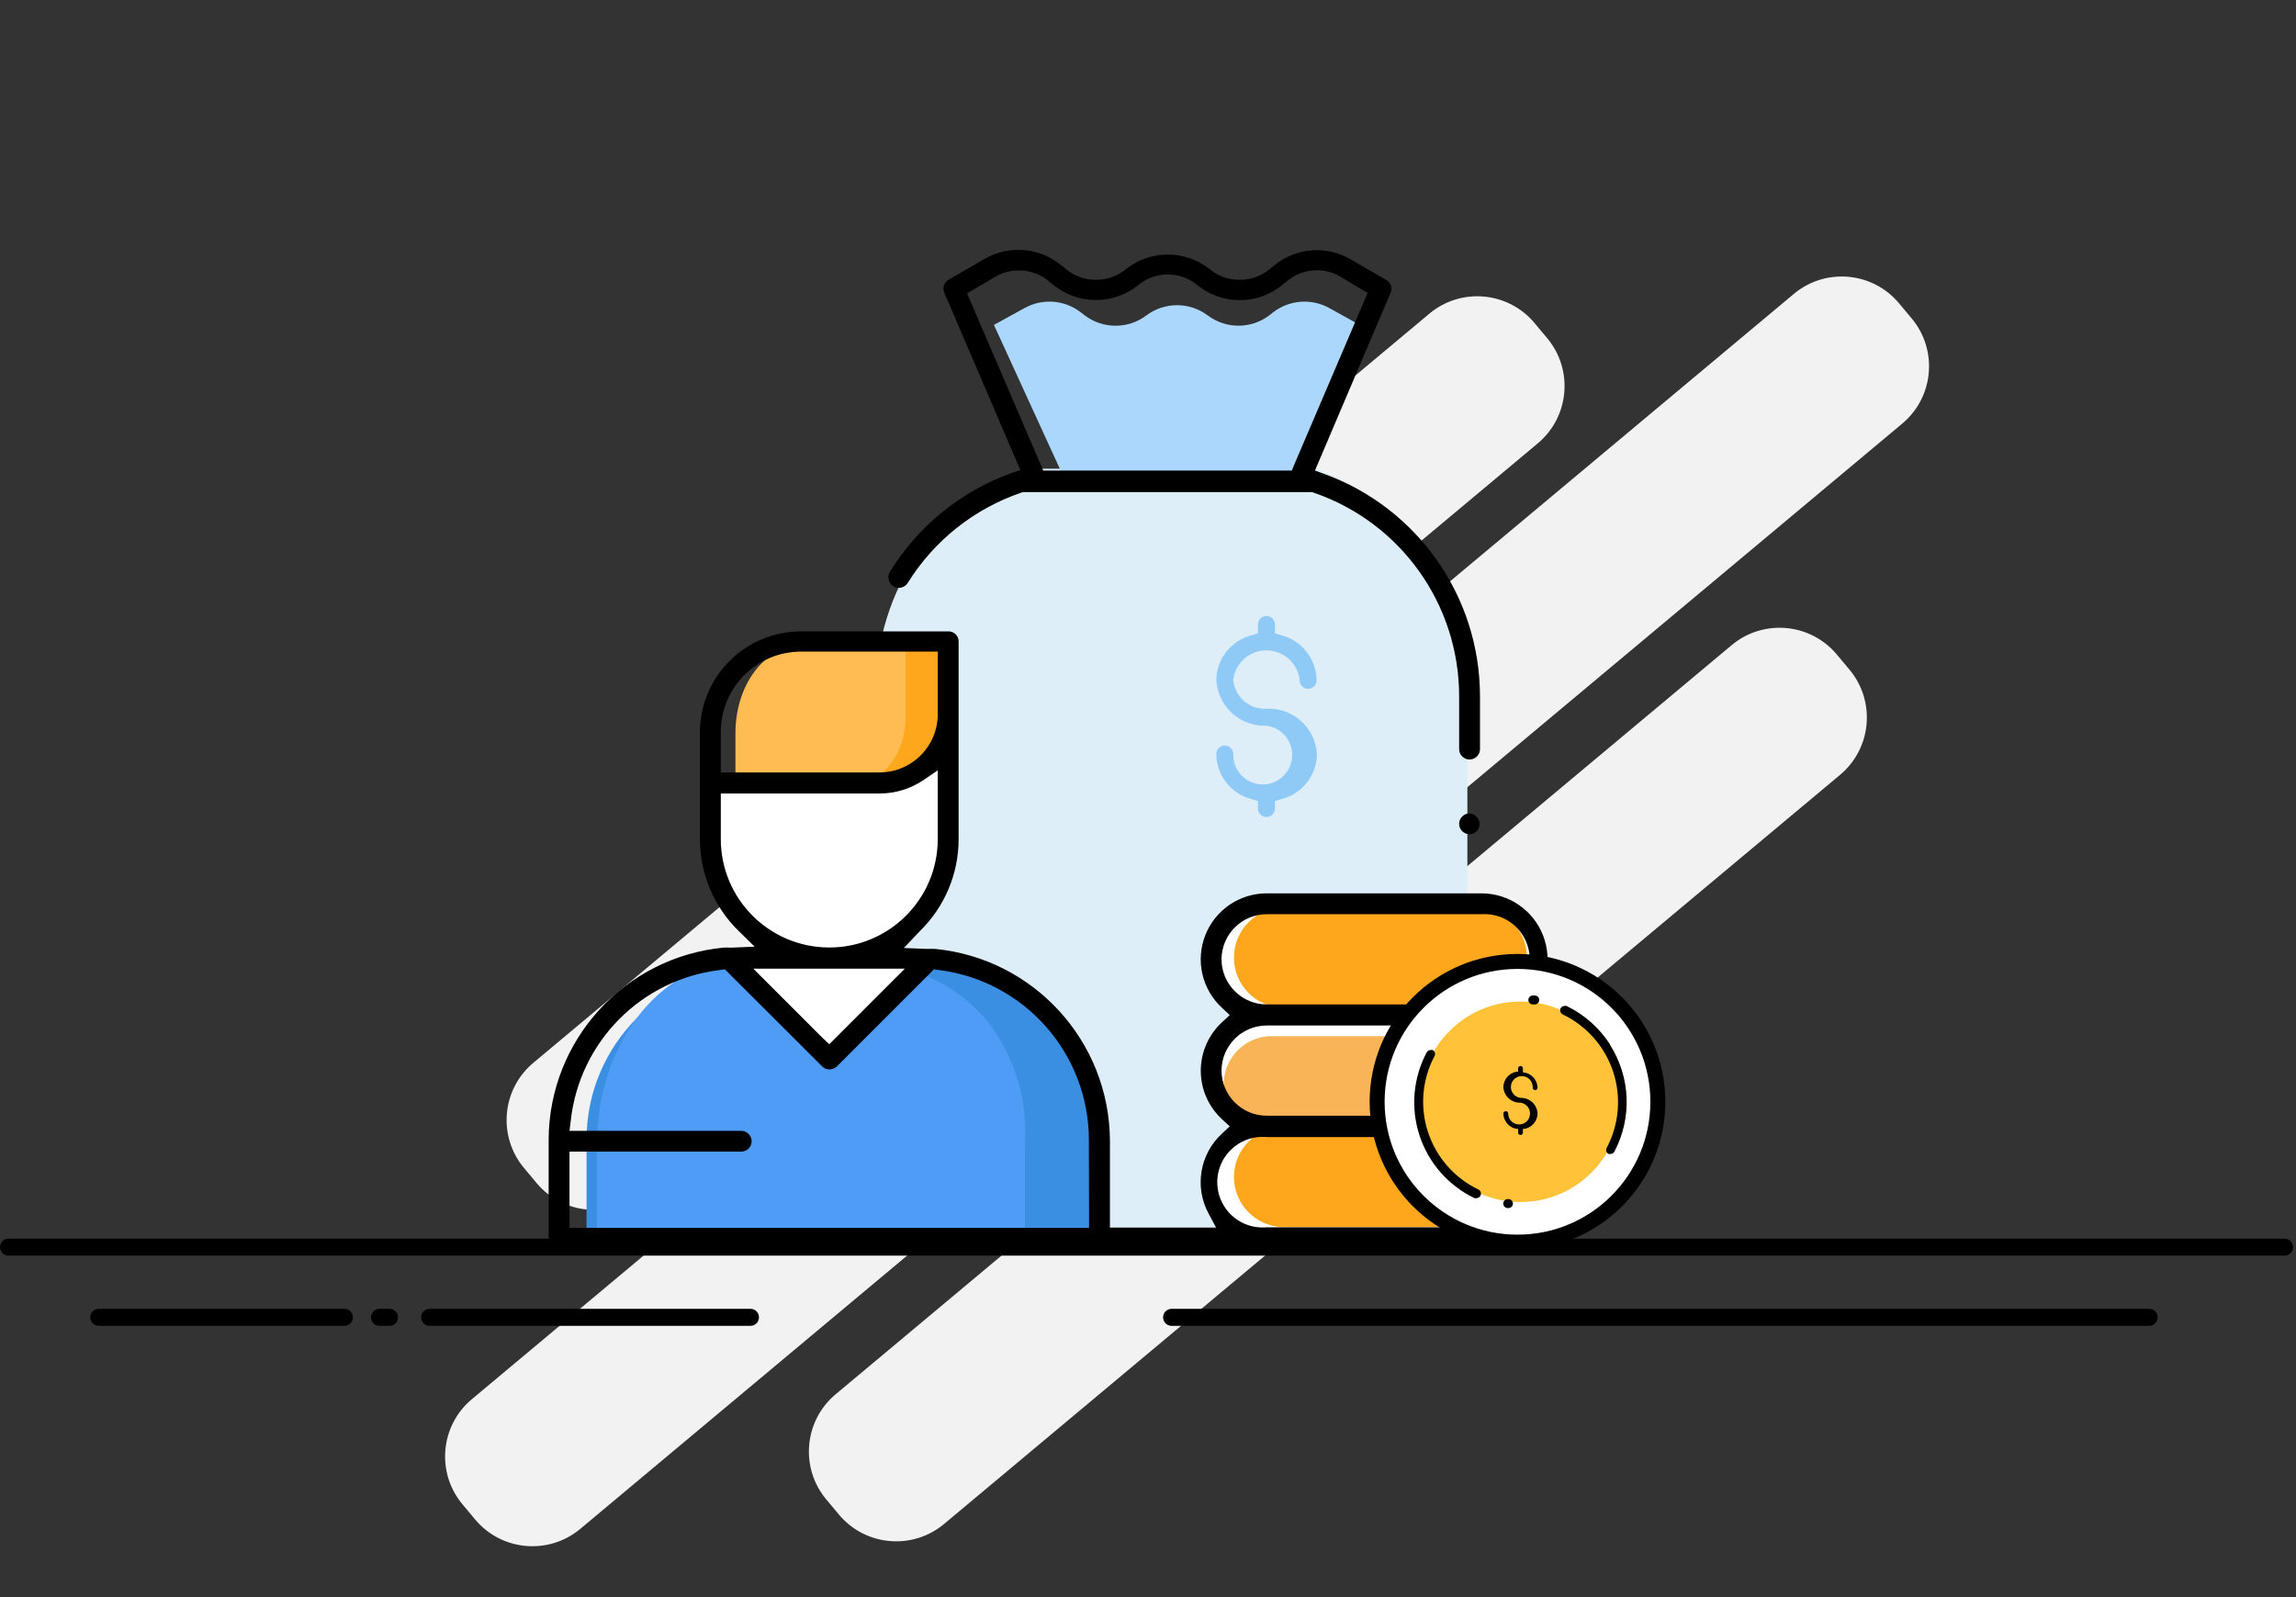 <?xml version="1.0" encoding="UTF-8"?>
<svg width="230px" height="160px" viewBox="0 0 230 160" version="1.1" xmlns="http://www.w3.org/2000/svg" xmlns:xlink="http://www.w3.org/1999/xlink">
    <rect x="0" y="0" width="230" height="160" fill="#333333" stroke="none"/>
    <title>Asset 3</title>
    <g stroke="none" stroke-width="1" fill="none" fill-rule="evenodd">
        <g id="Tour-Home---Desktop" transform="translate(-687, -3370)">
            <g id="Group-6" transform="translate(657, 3394)">
                <g id="Asset-3" transform="translate(30, 0)">
                    <path d="M102.752,-14.536 L104.726,-14.536 C108.857,-14.536 112.206,-11.187 112.206,-7.056 L112.206,109.94 C112.206,114.072 108.857,117.42 104.726,117.42 L102.752,117.42 C98.621,117.42 95.272,114.072 95.272,109.94 L95.272,-7.056 C95.272,-11.187 98.621,-14.536 102.752,-14.536 Z" id="Rectangle" fill="#F2F2F2" transform="translate(103.739, 51.442) rotate(50.1) translate(-103.739, -51.442) "></path>
                    <path d="M117.927,-26.488 L119.901,-26.488 C124.032,-26.488 127.381,-23.139 127.381,-19.008 L127.381,153.611 C127.381,157.743 124.032,161.091 119.901,161.091 L117.927,161.091 C113.796,161.091 110.447,157.743 110.447,153.611 L110.447,-19.008 C110.447,-23.139 113.796,-26.488 117.927,-26.488 Z" id="Rectangle" fill="#F2F2F2" transform="translate(118.914, 67.302) rotate(50.1) translate(-118.914, -67.302) "></path>
                    <path d="M133.034,18.672 L135.008,18.672 C139.139,18.672 142.488,22.021 142.488,26.152 L142.488,143.148 C142.488,147.279 139.139,150.628 135.008,150.628 L133.034,150.628 C128.903,150.628 125.554,147.279 125.554,143.148 L125.554,26.152 C125.554,22.021 128.903,18.672 133.034,18.672 Z" id="Rectangle" fill="#F2F2F2" transform="translate(134.021, 84.65) rotate(50.1) translate(-134.021, -84.65) "></path>
                    <path d="M103.01,22.96 C93.9,26.114 87.733,35.093 87.733,45.197 L87.733,101.443 L146.992,101.443 L146.992,45.197 C146.992,35.053 140.835,26.114 131.715,22.92 L103.01,22.96 Z" id="Path" fill="#DEEEF9"></path>
                    <path d="M106.646,24.005 L99.565,8.547 L102.658,6.85 C104.423,5.879 106.592,6.033 108.203,7.242 L108.675,7.603 C110.498,8.974 113.008,8.974 114.831,7.603 C116.655,6.232 119.165,6.232 120.988,7.603 C122.81,8.969 125.314,8.969 127.135,7.603 L127.597,7.242 C129.215,6.03 131.393,5.88 133.161,6.86 L136.175,8.537 L129.144,23.995 L106.646,24.005 Z" id="Path" fill="#ACD7FC"></path>
                    <path d="M89.029,34.089 C89.088,34.357 89.255,34.59 89.491,34.732 C89.658,34.833 89.848,34.889 90.043,34.892 C90.407,34.889 90.745,34.699 90.937,34.39 C93.57,30.155 97.587,26.961 102.307,25.351 L102.447,25.3 L131.434,25.3 L131.585,25.351 C140.31,28.336 146.171,36.538 146.168,45.76 L146.168,51.043 C146.168,51.62 146.636,52.087 147.213,52.087 C147.79,52.087 148.257,51.62 148.257,51.043 L148.257,45.72 C148.24,35.771 142.015,26.891 132.669,23.483 L131.725,23.141 L132.117,22.217 L139.288,5.353 C139.513,4.875 139.329,4.304 138.866,4.048 L135.341,2.009 C132.915,0.563 129.843,0.792 127.657,2.581 L127.115,3.023 C126.282,3.686 125.246,4.041 124.182,4.028 C123.118,4.039 122.083,3.684 121.249,3.023 C118.77,0.993 115.202,0.993 112.722,3.023 C111.888,3.684 110.853,4.038 109.789,4.028 C108.725,4.04 107.69,3.685 106.857,3.023 L106.304,2.571 C104.132,0.783 101.08,0.527 98.641,1.928 L95.035,4.018 C94.563,4.271 94.373,4.85 94.603,5.333 L101.815,22.167 L102.216,23.091 L101.212,23.432 C96.204,25.263 91.958,28.727 89.159,33.265 C88.999,33.508 88.951,33.808 89.029,34.089 Z M97.204,6.157 L96.883,5.384 L97.596,4.962 L99.705,3.726 C100.414,3.308 101.223,3.089 102.046,3.094 C103.11,3.081 104.146,3.435 104.978,4.098 L105.531,4.55 C106.732,5.526 108.232,6.058 109.779,6.056 C111.335,6.06 112.844,5.524 114.048,4.54 C115.755,3.147 118.206,3.147 119.914,4.54 C121.117,5.527 122.626,6.067 124.182,6.066 C125.73,6.071 127.232,5.539 128.431,4.56 L128.983,4.118 C130.49,2.891 132.601,2.731 134.276,3.716 L136.285,4.921 L136.998,5.343 L136.677,6.107 L129.646,22.559 L129.405,23.141 L104.506,23.141 L104.255,22.559 L97.204,6.157 Z" id="Shape" fill="#000000" fill-rule="nonzero"></path>
                    <path d="M147.213,57.481 C146.937,57.486 146.675,57.598 146.48,57.792 C146.279,57.983 146.167,58.249 146.168,58.526 C146.169,58.803 146.277,59.069 146.47,59.269 C146.67,59.46 146.936,59.567 147.213,59.57 C147.768,59.57 148.217,59.12 148.217,58.566 C148.219,58.289 148.106,58.024 147.906,57.833 C147.727,57.632 147.48,57.507 147.213,57.481 Z" id="Path" fill="#000000"></path>
                    <path d="M152.938,93.076 L152.938,90.977 L150.839,90.053 L150.839,76.333 L151.361,75.851 L152.235,75.068 L152.938,73.32 L152.888,71.914 L152.888,70.659 L150.879,68.298 L149.874,67.585 C148.999,66.487 147.673,65.844 146.269,65.838 L129.335,65.838 C128.281,65.831 127.257,66.186 126.432,66.842 L124.684,66.842 L122.585,68.931 L121.581,69.935 L121.581,74.124 L122.585,76.223 L124.684,76.514 L124.684,78.312 L122.585,79.316 L121.581,81.405 L121.581,83.505 L122.585,85.594 L122.585,87.693 L124.684,87.693 L124.684,89.702 L122.585,90.796 L121.581,92.896 L121.581,96.029 L122.585,97.034 L123.59,98.038 L124.594,99.043 L125.94,99.043 L125.88,98.631 C126.709,99.713 127.973,100.374 129.335,100.439 L146.188,100.439 C147.606,100.434 148.942,99.778 149.814,98.661 L149.814,98.992 L150.819,98.339 L152.918,98.339 L152.918,96.21 L153.922,95.206 L153.922,93.076 L152.938,93.076 Z" id="Path" fill="#FFFFFF"></path>
                    <path d="M127.406,79.798 L146.018,79.798 C148.68,79.798 150.839,81.957 150.839,84.62 C150.841,85.9 150.335,87.129 149.43,88.035 C148.526,88.941 147.298,89.451 146.018,89.451 L127.406,89.451 C126.126,89.451 124.898,88.941 123.994,88.035 C123.089,87.129 122.583,85.9 122.585,84.62 C122.585,81.957 124.744,79.798 127.406,79.798 Z" id="Path" fill="#F9B458"></path>
                    <path d="M128.632,66.912 L147.936,66.912 C150.71,66.912 152.958,69.161 152.958,71.934 C152.958,74.708 150.71,76.956 147.936,76.956 L128.632,76.956 C125.858,76.956 123.61,74.708 123.61,71.934 C123.61,69.161 125.858,66.912 128.632,66.912 Z" id="Path" fill="#FFA71C"></path>
                    <path d="M128.632,88.888 L147.936,88.888 C150.71,88.888 152.958,91.137 152.958,93.91 C152.958,96.684 150.71,98.932 147.936,98.932 L128.632,98.932 C125.858,98.932 123.61,96.684 123.61,93.91 C123.61,91.137 125.858,88.888 128.632,88.888 Z" id="Path" fill="#FFA71C"></path>
                    <rect id="Rectangle" fill="#FFA71C" x="85.443" y="39.703" width="8.899" height="14.132" rx="2"></rect>
                    <path d="M80.16,40.748 L90.726,40.748 L90.726,47.779 C90.726,51.415 88.517,54.367 85.805,54.367 L73.672,54.367 L73.672,49.446 C73.672,44.635 76.574,40.748 80.16,40.748 Z" id="Path" fill="#FFBC53"></path>
                    <path d="M91.198,69.001 C88.701,70.575 85.766,71.311 82.822,71.1 C76.394,70.578 72.838,65.526 72.356,64.813 C72.014,61.331 71.68,57.846 71.352,54.357 L83.866,54.357 C88.527,54.468 88.707,54.739 90.144,54.357 C92.152,53.815 93.83,52.74 94.332,53.353 C94.553,53.604 94.452,54.056 94.332,54.357 C95.647,59.46 94.486,64.884 91.198,69.001 Z" id="Path" fill="#FFFFFF"></path>
                    <path d="M92.775,72.918 L76.012,72.918 C66.482,72.918 58.757,80.644 58.757,90.174 L58.757,99.434 L110.03,99.434 L110.03,90.174 C110.03,80.644 102.305,72.918 92.775,72.918 Z" id="Path" fill="#3B8FE2"></path>
                    <path d="M90.977,73.19 L82.209,81.556 C79.33,78.483 76.454,75.403 73.581,72.316 C65.918,72.758 59.801,80.783 59.801,90.656 L59.801,100.519 L102.668,100.519 L102.668,90.656 C102.975,86.263 101.668,81.91 98.992,78.412 C96.943,75.865 94.136,74.035 90.977,73.19 Z" id="Path" fill="#4F9CF7"></path>
                    <polyline id="Path" fill="#FFFFFF" points="75.5 72.145 93.287 72.145 82.822 82.611 73.401 72.145"></polyline>
                    <path d="M152.878,89.541 L152.114,88.838 L152.878,88.145 C154.246,86.893 155.026,85.123 155.026,83.269 C155.026,81.414 154.246,79.644 152.878,78.392 L152.114,77.689 L152.878,76.996 C154.891,75.152 155.566,72.262 154.577,69.717 C153.588,67.173 151.138,65.496 148.408,65.496 L126.904,65.496 C124.174,65.49 121.721,67.164 120.731,69.709 C119.741,72.254 120.418,75.145 122.435,76.986 L123.188,77.689 L122.435,78.392 C121.066,79.644 120.287,81.414 120.287,83.269 C120.287,85.123 121.066,86.893 122.435,88.145 L123.188,88.838 L122.435,89.541 C120.189,91.588 119.625,94.902 121.069,97.576 L121.822,98.982 L111.186,98.982 L111.186,90.244 C111.124,80.303 103.554,72.018 93.659,71.06 L93.559,71.06 L93.468,71.06 C93.371,71.05 93.274,71.05 93.177,71.06 L93.016,71.06 L92.926,71.06 L92.745,71.06 L90.545,70.97 L92.122,69.303 C94.625,66.873 96.035,63.531 96.029,60.042 L96.029,40.256 C96.029,39.701 95.58,39.251 95.025,39.251 L80.23,39.251 C74.666,39.257 70.149,43.751 70.116,49.315 L70.116,60.082 C70.12,63.559 71.534,66.886 74.033,69.303 L75.6,70.839 L73.411,70.93 L72.969,70.93 C72.872,70.919 72.774,70.919 72.677,70.93 L72.587,70.93 L72.497,70.93 C62.599,71.887 55.027,80.17 54.96,90.114 L54.96,99.896 C54.96,100.451 55.41,100.901 55.964,100.901 L148.368,100.901 C151.098,100.9 153.548,99.224 154.537,96.679 C155.526,94.135 154.851,91.244 152.837,89.4 L152.878,89.541 Z M72.205,52.459 L72.205,49.315 C72.205,44.878 75.803,41.28 80.24,41.28 L93.94,41.28 L93.94,47.548 C93.94,49.095 93.325,50.58 92.231,51.674 C91.137,52.768 89.652,53.383 88.105,53.383 L72.205,53.383 L72.205,52.459 Z M72.205,60.082 L72.205,55.492 L88.105,55.492 C89.656,55.496 91.173,55.038 92.464,54.177 L93.94,53.172 L93.94,60.052 C93.94,66.054 89.075,70.92 83.073,70.92 C77.071,70.92 72.205,66.054 72.205,60.052 L72.205,60.082 Z M77.79,73.039 L90.646,73.039 L89.029,74.656 L83.746,79.939 L83.073,80.612 L82.36,79.939 L77.077,74.656 L75.46,73.039 L77.79,73.039 Z M109.096,97.998 L109.096,99.002 L57.049,99.002 L57.049,91.369 L74.254,91.369 C74.828,91.369 75.294,90.904 75.294,90.329 C75.294,89.755 74.828,89.29 74.254,89.29 L57.049,89.29 L57.18,88.225 C58.065,80.332 64.276,74.092 72.165,73.17 L72.617,73.109 L72.949,73.441 L82.36,82.832 C82.552,83.028 82.817,83.137 83.093,83.133 C83.37,83.132 83.637,83.024 83.836,82.832 L93.227,73.441 L93.549,73.109 L94.011,73.17 C102.626,74.236 109.091,81.563 109.076,90.244 L109.096,97.998 Z M122.364,72.115 C122.37,69.612 124.401,67.585 126.904,67.585 L148.408,67.585 C150.095,67.473 151.704,68.309 152.581,69.753 C153.459,71.198 153.459,73.011 152.581,74.456 C151.704,75.901 150.095,76.737 148.408,76.625 L126.904,76.625 C124.409,76.625 122.381,74.61 122.364,72.115 Z M122.364,83.264 C122.37,80.76 124.401,78.734 126.904,78.734 L148.408,78.734 C150.095,78.621 151.704,79.457 152.581,80.902 C153.459,82.347 153.459,84.16 152.581,85.605 C151.704,87.05 150.095,87.886 148.408,87.773 L126.904,87.773 C124.409,87.773 122.381,85.759 122.364,83.264 Z M148.408,98.952 L126.904,98.952 C125.188,99.114 123.528,98.29 122.619,96.824 C121.711,95.359 121.711,93.506 122.619,92.04 C123.528,90.575 125.188,89.751 126.904,89.913 L148.408,89.913 C150.74,90.133 152.521,92.09 152.521,94.432 C152.521,96.774 150.74,98.732 148.408,98.952 Z" id="Shape" fill="#000000" fill-rule="nonzero"></path>
                    <path d="M131.926,51.635 C131.817,48.969 129.571,46.893 126.904,46.995 C126.069,47.053 125.245,46.777 124.614,46.226 C123.983,45.676 123.596,44.898 123.539,44.062 C123.764,42.398 125.185,41.156 126.864,41.156 C128.543,41.156 129.964,42.398 130.189,44.062 C130.153,44.388 130.307,44.705 130.584,44.878 C130.861,45.052 131.213,45.052 131.491,44.878 C131.768,44.705 131.921,44.388 131.886,44.062 C131.821,41.958 130.371,40.152 128.33,39.633 L127.718,39.452 L127.718,38.558 C127.718,38.087 127.335,37.705 126.864,37.705 C126.392,37.705 126.01,38.087 126.01,38.558 L126.01,39.452 L125.398,39.633 C123.357,40.152 121.907,41.958 121.842,44.062 C121.951,46.729 124.197,48.805 126.864,48.703 C128.434,48.902 129.567,50.303 129.435,51.879 C129.303,53.456 127.951,54.648 126.37,54.582 C124.79,54.517 123.541,53.218 123.539,51.635 C123.575,51.31 123.421,50.993 123.144,50.82 C122.867,50.646 122.515,50.646 122.237,50.82 C121.96,50.993 121.807,51.31 121.842,51.635 C121.907,53.74 123.357,55.546 125.398,56.065 L126.01,56.246 L126.01,56.999 C126.01,57.47 126.392,57.853 126.864,57.853 C127.335,57.853 127.718,57.47 127.718,56.999 L127.718,56.246 L128.33,56.065 C130.386,55.562 131.856,53.751 131.926,51.635 Z" id="Path" fill="#8FCAF7"></path>
                    <path d="M0.854,100.941 L228.849,100.941" id="Path" stroke="#000000" stroke-width="1.7" stroke-linecap="round"></path>
                    <path d="M9.893,107.971 L34.501,107.971" id="Path" stroke="#000000" stroke-width="1.7" stroke-linecap="round"></path>
                    <path d="M43.038,107.971 L75.178,107.971" id="Path" stroke="#000000" stroke-width="1.7" stroke-linecap="round"></path>
                    <path d="M117.362,107.971 L215.29,107.971" id="Path" stroke="#000000" stroke-width="1.7" stroke-linecap="round"></path>
                    <path d="M38.016,107.971 L39.02,107.971" id="Path" stroke="#000000" stroke-width="1.7" stroke-linecap="round"></path>
                    <circle id="Oval" stroke="#000000" stroke-width="1.5" fill="#FFFFFF" cx="152.014" cy="86.377" r="14.061"></circle>
                    <circle id="Oval" fill="#FFC239" cx="152.315" cy="86.377" r="10.044"></circle>
                    <path d="M153.54,84.971 C153.54,85.104 153.648,85.212 153.782,85.212 C153.915,85.212 154.023,85.104 154.023,84.971 C154.003,84.221 153.464,83.586 152.727,83.444 L152.556,83.444 L152.556,83.033 C152.556,82.899 152.448,82.792 152.315,82.792 C152.182,82.792 152.074,82.899 152.074,83.033 L152.074,83.364 L151.903,83.364 C151.162,83.501 150.618,84.138 150.598,84.891 C150.641,85.798 151.407,86.502 152.315,86.468 C152.895,86.543 153.314,87.061 153.265,87.644 C153.217,88.227 152.718,88.669 152.134,88.647 C151.549,88.625 151.085,88.148 151.08,87.562 C151.083,87.498 151.058,87.435 151.012,87.389 C150.966,87.343 150.903,87.318 150.839,87.321 C150.706,87.321 150.598,87.429 150.598,87.562 C150.618,88.316 151.162,88.952 151.903,89.089 L152.074,89.089 L152.074,89.461 C152.074,89.525 152.099,89.586 152.145,89.631 C152.19,89.676 152.251,89.702 152.315,89.702 C152.448,89.702 152.556,89.594 152.556,89.461 L152.556,89.089 L152.727,89.089 C153.464,88.948 154.003,88.312 154.023,87.562 C153.985,86.656 153.221,85.952 152.315,85.985 C151.733,85.916 151.309,85.399 151.354,84.814 C151.4,84.229 151.898,83.784 152.484,83.804 C153.07,83.825 153.536,84.304 153.54,84.891 L153.54,84.971 Z" id="Path" fill="#000000"></path>
                    <path d="M161.284,80.632 C160.213,78.971 158.705,77.637 156.925,76.775 C156.859,76.76 156.79,76.76 156.724,76.775 C156.554,76.779 156.4,76.875 156.323,77.026 C156.278,77.136 156.278,77.258 156.323,77.368 C156.358,77.484 156.443,77.579 156.554,77.629 C158.946,78.777 160.768,80.851 161.598,83.371 C162.428,85.892 162.195,88.642 160.953,90.987 C160.893,91.092 160.878,91.217 160.912,91.332 C160.946,91.448 161.026,91.545 161.134,91.6 C161.203,91.615 161.275,91.615 161.345,91.6 C161.491,91.599 161.628,91.523 161.706,91.399 C163.509,88.004 163.344,83.901 161.274,80.662 L161.284,80.632 Z" id="Path" fill="#000000"></path>
                    <path d="M153.591,76.625 L153.671,76.625 C153.847,76.651 154.022,76.572 154.118,76.423 C154.214,76.274 154.214,76.082 154.118,75.932 C154.022,75.783 153.847,75.704 153.671,75.731 L153.621,75.731 C153.445,75.704 153.27,75.783 153.174,75.932 C153.078,76.082 153.078,76.274 153.174,76.423 C153.27,76.572 153.445,76.651 153.621,76.625 L153.591,76.625 Z" id="Path" fill="#000000"></path>
                    <path d="M148.097,95.166 C145.704,94.018 143.882,91.944 143.052,89.423 C142.222,86.903 142.455,84.152 143.697,81.807 C143.758,81.703 143.772,81.578 143.738,81.462 C143.704,81.347 143.624,81.25 143.517,81.195 C143.447,81.18 143.375,81.18 143.306,81.195 C143.14,81.193 142.987,81.287 142.914,81.436 C141.553,83.995 141.295,86.999 142.2,89.753 C143.104,92.508 145.092,94.774 147.705,96.029 C147.771,96.044 147.84,96.044 147.906,96.029 C148.077,96.031 148.234,95.933 148.308,95.778 C148.363,95.669 148.371,95.543 148.332,95.427 C148.292,95.312 148.207,95.218 148.097,95.166 Z" id="Path" fill="#000000"></path>
                    <path d="M151.04,96.13 C150.921,96.127 150.806,96.172 150.721,96.256 C150.635,96.339 150.588,96.453 150.588,96.572 C150.588,96.821 150.79,97.024 151.04,97.024 C151.215,97.05 151.39,96.971 151.486,96.822 C151.583,96.673 151.583,96.481 151.486,96.332 C151.39,96.182 151.215,96.103 151.04,96.13 Z" id="Path" fill="#000000"></path>
                </g>
            </g>
        </g>
    </g>
</svg>
